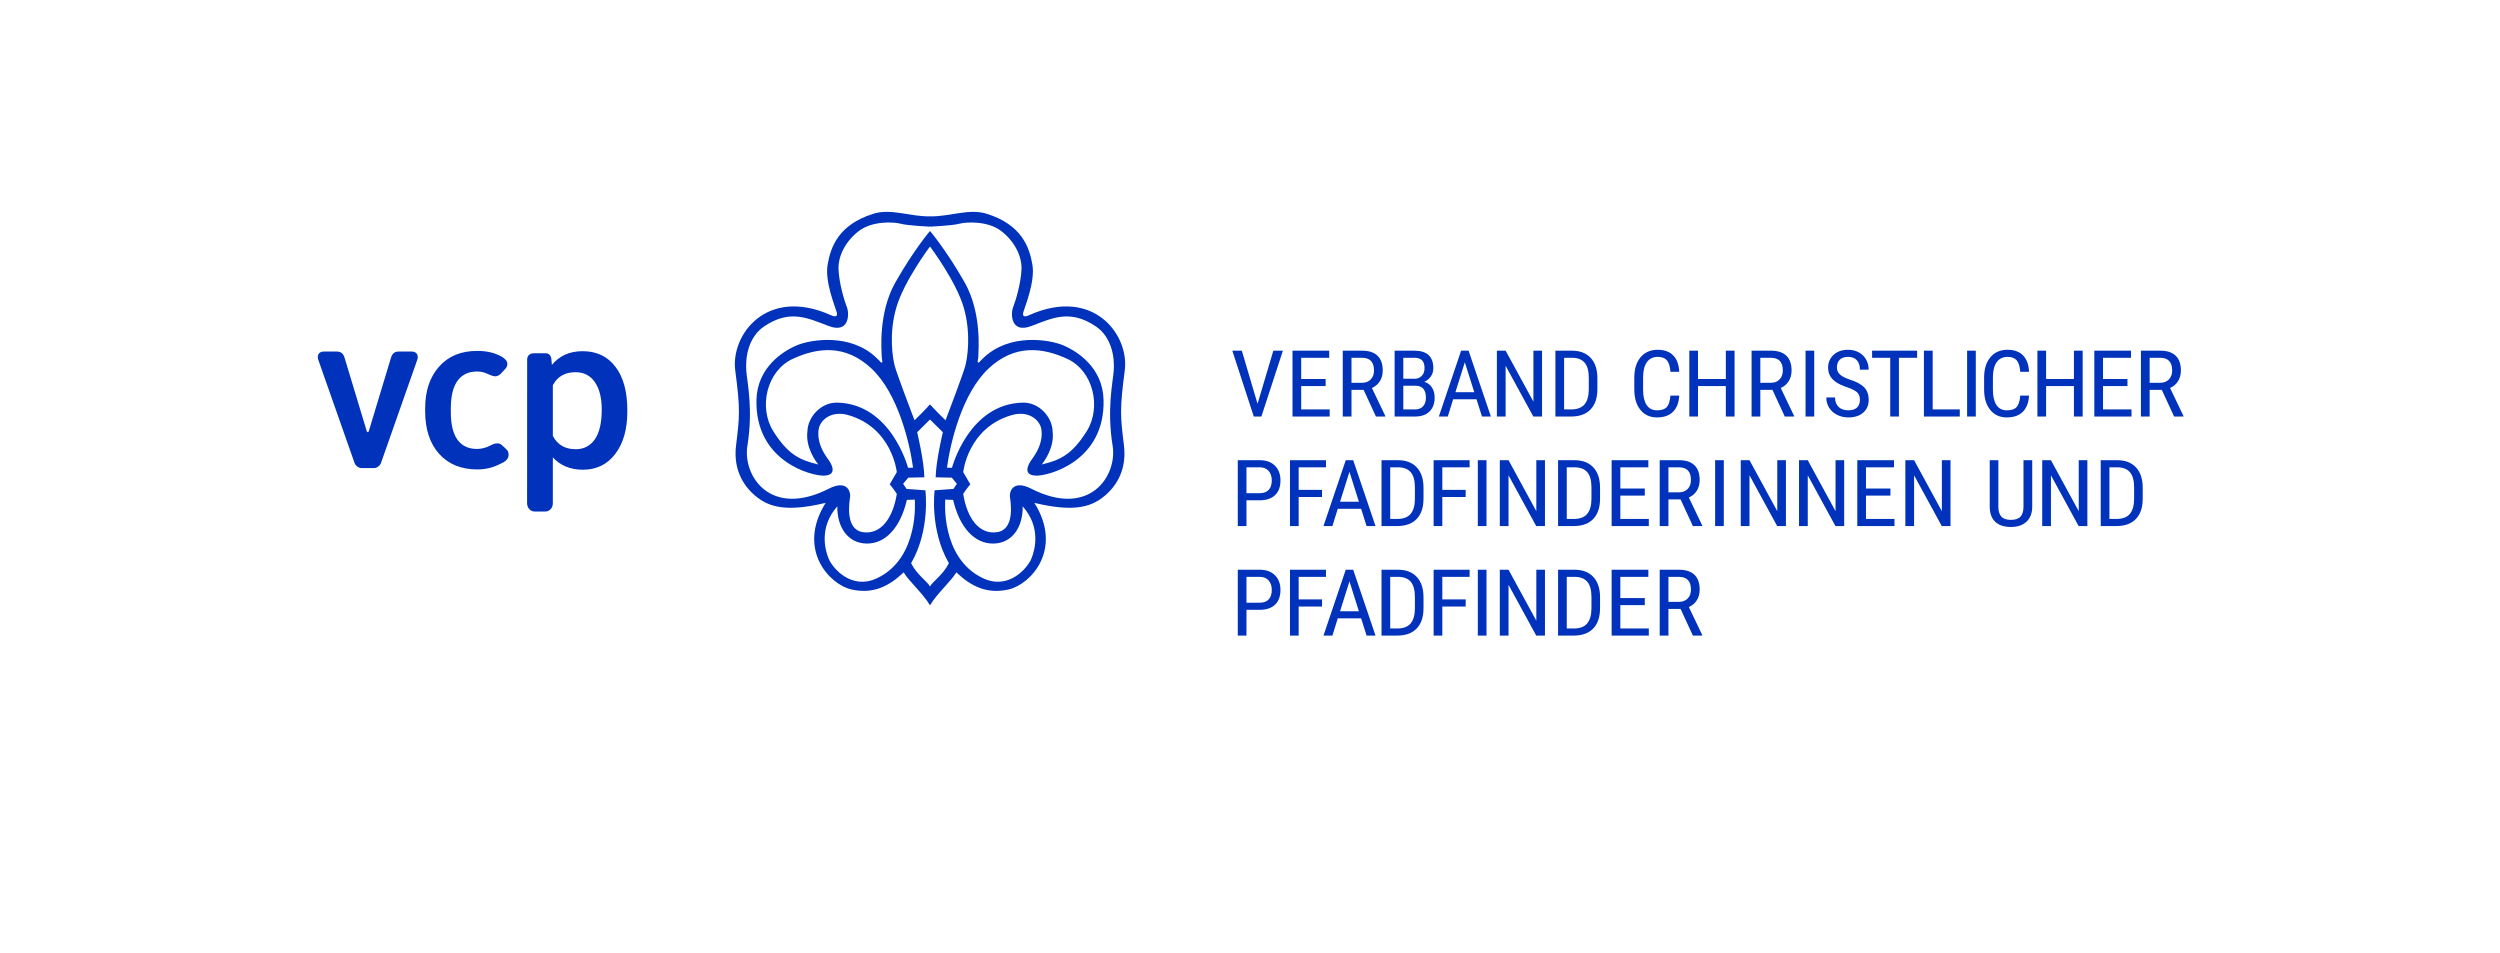 <?xml version="1.0" encoding="UTF-8"?>
<svg xmlns="http://www.w3.org/2000/svg" xmlns:xlink="http://www.w3.org/1999/xlink" width="2006.93pt" height="765.35pt" viewBox="0 0 2006.93 765.35" version="1.1">
<g id="surface1">
<path style=" stroke:none;fill-rule:nonzero;fill:rgb(0%,19.856%,73.238%);fill-opacity:1;" d="M 996.895 281.512 L 989.273 281.512 L 1006.5 334.375 L 1012.602 334.375 L 1029.871 281.512 L 1022.207 281.512 L 1009.516 324.172 Z M 1064.188 304.242 L 1044.555 304.242 L 1044.555 287.211 L 1067.051 287.211 L 1067.051 281.512 L 1037.582 281.512 L 1037.582 334.375 L 1067.434 334.375 L 1067.434 328.676 L 1044.555 328.676 L 1044.555 309.941 L 1064.188 309.941 Z M 1104.574 334.375 L 1112.078 334.375 L 1112.078 333.941 L 1101.328 311.465 C 1104.098 310.23 1106.242 308.398 1107.75 305.965 C 1109.266 303.535 1110.023 300.684 1110.023 297.414 C 1110.023 292.215 1108.625 288.262 1105.828 285.562 C 1103.035 282.863 1098.918 281.512 1093.477 281.512 L 1077.922 281.512 L 1077.922 334.375 L 1084.941 334.375 L 1084.941 312.988 L 1094.699 312.988 Z M 1084.941 287.211 L 1093.324 287.211 C 1099.781 287.211 1103.012 290.609 1103.012 297.395 C 1103.012 300.402 1102.137 302.805 1100.398 304.598 C 1098.652 306.391 1096.324 307.289 1093.402 307.289 L 1084.941 307.289 Z M 1135.918 334.375 C 1140.977 334.375 1144.867 333.016 1147.602 330.305 C 1150.332 327.598 1151.699 323.871 1151.699 319.129 C 1151.699 315.953 1150.953 313.242 1149.469 310.992 C 1147.984 308.746 1145.969 307.254 1143.43 306.527 C 1145.641 305.488 1147.395 304.023 1148.688 302.137 C 1149.98 300.246 1150.633 298.07 1150.633 295.598 C 1150.633 290.906 1149.355 287.383 1146.801 285.035 C 1144.246 282.684 1140.438 281.512 1135.383 281.512 L 1119.562 281.512 L 1119.562 334.375 Z M 1136.223 309.648 C 1141.863 309.648 1144.684 312.832 1144.684 319.195 C 1144.684 322.199 1143.91 324.531 1142.359 326.191 C 1140.809 327.844 1138.711 328.676 1136.066 328.676 L 1126.539 328.676 L 1126.539 309.648 Z M 1126.539 287.211 L 1135.383 287.211 C 1138.152 287.211 1140.207 287.879 1141.559 289.195 C 1142.906 290.52 1143.578 292.633 1143.578 295.543 C 1143.578 298.117 1142.836 300.18 1141.348 301.734 C 1139.863 303.285 1137.914 304.062 1135.496 304.062 L 1126.539 304.062 Z M 1189.684 334.375 L 1196.848 334.375 L 1178.93 281.512 L 1172.945 281.512 L 1155.066 334.375 L 1162.234 334.375 L 1166.543 320.543 L 1185.297 320.543 Z M 1175.918 290.809 L 1183.504 314.84 L 1168.367 314.84 Z M 1237.914 281.512 L 1230.98 281.512 L 1230.98 322.43 L 1208.676 281.512 L 1201.66 281.512 L 1201.66 334.375 L 1208.676 334.375 L 1208.676 293.641 L 1230.898 334.375 L 1237.914 334.375 Z M 1261.066 334.375 C 1267.977 334.375 1273.25 332.469 1276.887 328.656 C 1280.52 324.844 1282.336 319.441 1282.336 312.449 L 1282.336 303.59 C 1282.336 296.594 1280.551 291.164 1276.965 287.305 C 1273.379 283.441 1268.348 281.512 1261.867 281.512 L 1248.637 281.512 L 1248.637 334.375 Z M 1261.867 287.211 C 1266.414 287.211 1269.812 288.516 1272.066 291.121 C 1274.312 293.723 1275.441 297.809 1275.441 303.383 L 1275.441 312.758 C 1275.387 318.016 1274.23 321.984 1271.969 324.66 C 1269.707 327.336 1266.121 328.676 1261.219 328.676 L 1255.617 328.676 L 1255.617 287.211 Z M 1340.984 317.566 C 1340.605 322.02 1339.613 325.105 1338.016 326.824 C 1336.414 328.543 1333.797 329.398 1330.164 329.398 C 1326.523 329.398 1323.762 327.973 1321.871 325.117 C 1319.977 322.262 1319.027 318.156 1319.027 312.809 L 1319.027 303.113 C 1319.027 297.668 1320.043 293.539 1322.078 290.719 C 1324.113 287.898 1327.023 286.484 1330.809 286.484 C 1334.09 286.484 1336.527 287.41 1338.129 289.246 C 1339.73 291.086 1340.684 294.164 1340.984 298.469 L 1348.035 298.469 C 1347.781 292.781 1346.191 288.41 1343.258 285.363 C 1340.32 282.316 1336.168 280.785 1330.809 280.785 C 1324.992 280.785 1320.395 282.785 1317.031 286.777 C 1313.66 290.773 1311.977 296.203 1311.977 303.082 L 1311.977 312.664 C 1311.977 319.562 1313.617 325.027 1316.895 329.055 C 1320.168 333.086 1324.594 335.102 1330.164 335.102 C 1335.699 335.102 1339.988 333.594 1343.027 330.582 C 1346.062 327.566 1347.734 323.23 1348.035 317.566 Z M 1392.465 281.512 L 1385.445 281.512 L 1385.445 304.242 L 1363.109 304.242 L 1363.109 281.512 L 1356.133 281.512 L 1356.133 334.375 L 1363.109 334.375 L 1363.109 309.941 L 1385.445 309.941 L 1385.445 334.375 L 1392.465 334.375 Z M 1432.766 334.375 L 1440.277 334.375 L 1440.277 333.941 L 1429.527 311.465 C 1432.297 310.23 1434.434 308.398 1435.949 305.965 C 1437.465 303.535 1438.219 300.684 1438.219 297.414 C 1438.219 292.215 1436.82 288.262 1434.023 285.562 C 1431.227 282.863 1427.109 281.512 1421.676 281.512 L 1406.117 281.512 L 1406.117 334.375 L 1413.133 334.375 L 1413.133 312.988 L 1422.895 312.988 Z M 1413.133 287.211 L 1421.523 287.211 C 1427.973 287.211 1431.203 290.609 1431.203 297.395 C 1431.203 300.402 1430.332 302.805 1428.594 304.598 C 1426.852 306.391 1424.52 307.289 1421.598 307.289 L 1413.133 307.289 Z M 1456.41 281.512 L 1449.438 281.512 L 1449.438 334.375 L 1456.41 334.375 Z M 1490.77 327.152 C 1489.223 328.652 1486.906 329.398 1483.832 329.398 C 1480.527 329.398 1477.914 328.496 1475.996 326.68 C 1474.078 324.863 1473.117 322.324 1473.117 319.055 L 1466.105 319.055 C 1466.105 322.199 1466.887 324.988 1468.449 327.422 C 1470.012 329.852 1472.16 331.742 1474.891 333.086 C 1477.621 334.43 1480.605 335.102 1483.832 335.102 C 1488.863 335.102 1492.84 333.812 1495.766 331.234 C 1498.688 328.656 1500.145 325.227 1500.145 320.941 C 1500.145 316.875 1498.973 313.586 1496.621 311.066 C 1494.27 308.551 1490.363 306.43 1484.898 304.707 C 1481.391 303.52 1478.801 302.176 1477.125 300.672 C 1475.445 299.168 1474.609 297.301 1474.609 295.07 C 1474.609 292.355 1475.383 290.246 1476.934 288.742 C 1478.48 287.238 1480.668 286.484 1483.488 286.484 C 1486.59 286.484 1488.969 287.383 1490.617 289.176 C 1492.27 290.965 1493.094 293.492 1493.094 296.762 L 1500.113 296.762 C 1500.113 293.809 1499.422 291.102 1498.051 288.633 C 1496.68 286.168 1494.719 284.242 1492.18 282.863 C 1489.641 281.48 1486.738 280.785 1483.488 280.785 C 1478.734 280.785 1474.891 282.145 1471.957 284.852 C 1469.023 287.566 1467.551 291.012 1467.551 295.203 C 1467.551 297.621 1468.07 299.77 1469.102 301.645 C 1470.125 303.52 1471.68 305.191 1473.75 306.656 C 1475.82 308.121 1478.812 309.516 1482.727 310.852 C 1486.637 312.18 1489.348 313.547 1490.848 314.953 C 1492.348 316.355 1493.094 318.375 1493.094 321.012 C 1493.094 323.605 1492.32 325.648 1490.77 327.152 M 1539.008 281.512 L 1502.867 281.512 L 1502.867 287.211 L 1517.43 287.211 L 1517.43 334.375 L 1524.402 334.375 L 1524.402 287.211 L 1539.008 287.211 Z M 1551.484 281.512 L 1544.473 281.512 L 1544.473 334.375 L 1573.25 334.375 L 1573.25 328.676 L 1551.484 328.676 Z M 1586.109 281.512 L 1579.137 281.512 L 1579.137 334.375 L 1586.109 334.375 Z M 1621.805 317.566 C 1621.426 322.02 1620.434 325.105 1618.832 326.824 C 1617.23 328.543 1614.609 329.398 1610.977 329.398 C 1607.344 329.398 1604.578 327.973 1602.684 325.117 C 1600.793 322.262 1599.848 318.156 1599.848 312.809 L 1599.848 303.113 C 1599.848 297.668 1600.863 293.539 1602.895 290.719 C 1604.926 287.898 1607.836 286.484 1611.625 286.484 C 1614.902 286.484 1617.348 287.41 1618.941 289.246 C 1620.543 291.086 1621.496 294.164 1621.805 298.469 L 1628.855 298.469 C 1628.602 292.781 1627.008 288.41 1624.07 285.363 C 1621.137 282.316 1616.988 280.785 1611.625 280.785 C 1605.805 280.785 1601.211 282.785 1597.844 286.777 C 1594.477 290.773 1592.793 296.203 1592.793 303.082 L 1592.793 312.664 C 1592.793 319.562 1594.43 325.027 1597.715 329.055 C 1600.988 333.086 1605.41 335.102 1610.977 335.102 C 1616.516 335.102 1620.809 333.594 1623.84 330.582 C 1626.879 327.566 1628.551 323.23 1628.855 317.566 Z M 1671.906 281.512 L 1664.895 281.512 L 1664.895 304.242 L 1642.555 304.242 L 1642.555 281.512 L 1635.578 281.512 L 1635.578 334.375 L 1642.555 334.375 L 1642.555 309.941 L 1664.895 309.941 L 1664.895 334.375 L 1671.906 334.375 Z M 1707.867 304.242 L 1688.234 304.242 L 1688.234 287.211 L 1710.727 287.211 L 1710.727 281.512 L 1681.258 281.512 L 1681.258 334.375 L 1711.109 334.375 L 1711.109 328.676 L 1688.234 328.676 L 1688.234 309.941 L 1707.867 309.941 Z M 1745.316 334.375 L 1752.824 334.375 L 1752.824 333.941 L 1742.078 311.465 C 1744.848 310.23 1746.984 308.398 1748.5 305.965 C 1750.008 303.535 1750.766 300.684 1750.766 297.414 C 1750.766 292.215 1749.367 288.262 1746.574 285.562 C 1743.777 282.863 1739.66 281.512 1734.223 281.512 L 1718.668 281.512 L 1718.668 334.375 L 1725.684 334.375 L 1725.684 312.988 L 1735.441 312.988 Z M 1725.684 287.211 L 1734.066 287.211 C 1740.523 287.211 1743.75 290.609 1743.75 297.395 C 1743.75 300.402 1742.883 302.805 1741.141 304.598 C 1739.398 306.391 1737.066 307.289 1734.145 307.289 L 1725.684 307.289 Z M 1011.84 401.613 C 1016.949 401.512 1020.902 400.094 1023.711 397.344 C 1026.52 394.598 1027.926 390.68 1027.926 385.602 C 1027.926 380.715 1026.449 376.797 1023.508 373.855 C 1020.559 370.918 1016.504 369.441 1011.348 369.441 L 993.656 369.441 L 993.656 422.305 L 1000.633 422.305 L 1000.633 401.613 Z M 1000.633 375.148 L 1011.379 375.148 C 1014.355 375.148 1016.695 376.102 1018.398 378.016 C 1020.098 379.934 1020.953 382.48 1020.953 385.656 C 1020.953 388.953 1020.121 391.488 1018.473 393.254 C 1016.82 395.027 1014.441 395.91 1011.348 395.91 L 1000.633 395.91 Z M 1061.293 393.258 L 1042.539 393.258 L 1042.539 375.148 L 1064.457 375.148 L 1064.457 369.441 L 1035.562 369.441 L 1035.562 422.305 L 1042.539 422.305 L 1042.539 398.961 L 1061.293 398.961 Z M 1097.062 422.305 L 1104.23 422.305 L 1086.312 369.441 L 1080.328 369.441 L 1062.449 422.305 L 1069.613 422.305 L 1073.922 408.473 L 1092.68 408.473 Z M 1083.305 378.742 L 1090.887 402.773 L 1075.754 402.773 Z M 1121.473 422.305 C 1128.387 422.305 1133.66 420.398 1137.293 416.59 C 1140.926 412.777 1142.742 407.375 1142.742 400.375 L 1142.742 391.516 C 1142.742 384.523 1140.949 379.098 1137.371 375.234 C 1133.785 371.375 1128.75 369.441 1122.27 369.441 L 1109.043 369.441 L 1109.043 422.305 Z M 1122.27 375.148 C 1126.82 375.148 1130.223 376.445 1132.469 379.047 C 1134.719 381.656 1135.844 385.742 1135.844 391.316 L 1135.844 400.688 C 1135.793 405.949 1134.637 409.914 1132.375 412.59 C 1130.113 415.266 1126.527 416.605 1121.625 416.605 L 1116.02 416.605 L 1116.02 375.148 Z M 1176.605 393.258 L 1157.852 393.258 L 1157.852 375.148 L 1179.773 375.148 L 1179.773 369.441 L 1150.875 369.441 L 1150.875 422.305 L 1157.852 422.305 L 1157.852 398.961 L 1176.605 398.961 Z M 1193.324 369.441 L 1186.352 369.441 L 1186.352 422.305 L 1193.324 422.305 Z M 1240.25 369.441 L 1233.316 369.441 L 1233.316 410.363 L 1211.012 369.441 L 1204 369.441 L 1204 422.305 L 1211.012 422.305 L 1211.012 381.57 L 1233.238 422.305 L 1240.25 422.305 Z M 1263.207 422.305 C 1270.117 422.305 1275.391 420.398 1279.023 416.59 C 1282.656 412.777 1284.473 407.375 1284.473 400.375 L 1284.473 391.516 C 1284.473 384.523 1282.688 379.098 1279.102 375.234 C 1275.516 371.375 1270.488 369.441 1264.008 369.441 L 1250.777 369.441 L 1250.777 422.305 Z M 1264.008 375.148 C 1268.555 375.148 1271.953 376.445 1274.203 379.047 C 1276.449 381.656 1277.578 385.742 1277.578 391.316 L 1277.578 400.688 C 1277.523 405.949 1276.367 409.914 1274.105 412.59 C 1271.844 415.266 1268.262 416.605 1263.355 416.605 L 1257.754 416.605 L 1257.754 375.148 Z M 1320.391 392.172 L 1300.758 392.172 L 1300.758 375.148 L 1323.246 375.148 L 1323.246 369.441 L 1293.777 369.441 L 1293.777 422.305 L 1323.625 422.305 L 1323.625 416.605 L 1300.758 416.605 L 1300.758 397.871 L 1320.391 397.871 Z M 1359.004 422.305 L 1366.516 422.305 L 1366.516 421.867 L 1355.766 399.398 C 1358.535 398.164 1360.676 396.328 1362.188 393.895 C 1363.699 391.461 1364.453 388.617 1364.453 385.348 C 1364.453 380.141 1363.059 376.191 1360.266 373.492 C 1357.465 370.793 1353.352 369.441 1347.914 369.441 L 1332.359 369.441 L 1332.359 422.305 L 1339.371 422.305 L 1339.371 400.922 L 1349.129 400.922 Z M 1339.371 375.148 L 1347.758 375.148 C 1354.215 375.148 1357.441 378.539 1357.441 385.328 C 1357.441 388.336 1356.574 390.734 1354.828 392.531 C 1353.09 394.324 1350.758 395.223 1347.836 395.223 L 1339.371 395.223 Z M 1383.824 369.441 L 1376.852 369.441 L 1376.852 422.305 L 1383.824 422.305 Z M 1433.684 369.441 L 1426.746 369.441 L 1426.746 410.363 L 1404.449 369.441 L 1397.43 369.441 L 1397.43 422.305 L 1404.449 422.305 L 1404.449 381.57 L 1426.668 422.305 L 1433.684 422.305 Z M 1480.457 369.441 L 1473.523 369.441 L 1473.523 410.363 L 1451.219 369.441 L 1444.207 369.441 L 1444.207 422.305 L 1451.219 422.305 L 1451.219 381.57 L 1473.445 422.305 L 1480.457 422.305 Z M 1517.59 392.172 L 1497.961 392.172 L 1497.961 375.148 L 1520.453 375.148 L 1520.453 369.441 L 1490.984 369.441 L 1490.984 422.305 L 1520.832 422.305 L 1520.832 416.605 L 1497.961 416.605 L 1497.961 397.871 L 1517.59 397.871 Z M 1565.816 369.441 L 1558.875 369.441 L 1558.875 410.363 L 1536.578 369.441 L 1529.566 369.441 L 1529.566 422.305 L 1536.578 422.305 L 1536.578 381.57 L 1558.805 422.305 L 1565.816 422.305 Z M 1624.398 369.441 L 1624.398 406.738 C 1624.398 410.293 1623.602 412.945 1622.016 414.699 C 1620.426 416.453 1617.852 417.332 1614.297 417.332 C 1610.762 417.332 1608.203 416.453 1606.617 414.699 C 1605.027 412.945 1604.23 410.293 1604.23 406.738 L 1604.23 369.441 L 1597.293 369.441 L 1597.293 407.023 C 1597.348 412.152 1598.82 416.102 1601.719 418.875 C 1604.613 421.645 1608.809 423.031 1614.297 423.031 C 1619.66 423.031 1623.84 421.613 1626.84 418.781 C 1629.84 415.949 1631.359 412.031 1631.41 407.023 L 1631.41 369.441 Z M 1675.68 369.441 L 1668.746 369.441 L 1668.746 410.363 L 1646.441 369.441 L 1639.43 369.441 L 1639.43 422.305 L 1646.441 422.305 L 1646.441 381.57 L 1668.668 422.305 L 1675.68 422.305 Z M 1698.836 422.305 C 1705.746 422.305 1711.02 420.398 1714.652 416.59 C 1718.285 412.777 1720.105 407.375 1720.105 400.375 L 1720.105 391.516 C 1720.105 384.523 1718.316 379.098 1714.73 375.234 C 1711.148 371.375 1706.117 369.441 1699.637 369.441 L 1686.406 369.441 L 1686.406 422.305 Z M 1699.637 375.148 C 1704.184 375.148 1707.582 376.445 1709.832 379.047 C 1712.078 381.656 1713.207 385.742 1713.207 391.316 L 1713.207 400.688 C 1713.152 405.949 1711.996 409.914 1709.734 412.59 C 1707.473 415.266 1703.891 416.605 1698.988 416.605 L 1693.387 416.605 L 1693.387 375.148 Z M 1011.84 489.543 C 1016.949 489.445 1020.902 488.023 1023.711 485.273 C 1026.52 482.527 1027.926 478.613 1027.926 473.531 C 1027.926 468.645 1026.449 464.727 1023.508 461.789 C 1020.559 458.848 1016.504 457.371 1011.348 457.371 L 993.656 457.371 L 993.656 510.234 L 1000.633 510.234 L 1000.633 489.543 Z M 1000.633 463.078 L 1011.379 463.078 C 1014.355 463.078 1016.695 464.035 1018.398 465.949 C 1020.098 467.863 1020.953 470.414 1020.953 473.586 C 1020.953 476.883 1020.121 479.418 1018.473 481.184 C 1016.82 482.957 1014.441 483.844 1011.348 483.844 L 1000.633 483.844 Z M 1061.293 481.191 L 1042.539 481.191 L 1042.539 463.078 L 1064.457 463.078 L 1064.457 457.371 L 1035.562 457.371 L 1035.562 510.234 L 1042.539 510.234 L 1042.539 486.891 L 1061.293 486.891 Z M 1097.062 510.234 L 1104.23 510.234 L 1086.312 457.371 L 1080.328 457.371 L 1062.449 510.234 L 1069.613 510.234 L 1073.922 496.402 L 1092.68 496.402 Z M 1083.305 466.672 L 1090.887 490.703 L 1075.754 490.703 Z M 1121.473 510.234 C 1128.387 510.234 1133.66 508.328 1137.293 504.52 C 1140.926 500.707 1142.742 495.305 1142.742 488.305 L 1142.742 479.449 C 1142.742 472.453 1140.949 467.027 1137.371 463.164 C 1133.785 459.305 1128.75 457.371 1122.27 457.371 L 1109.043 457.371 L 1109.043 510.234 Z M 1122.27 463.078 C 1126.82 463.078 1130.223 464.375 1132.469 466.977 C 1134.719 469.586 1135.844 473.676 1135.844 479.246 L 1135.844 488.617 C 1135.793 493.879 1134.637 497.844 1132.375 500.52 C 1130.113 503.195 1126.527 504.535 1121.625 504.535 L 1116.02 504.535 L 1116.02 463.078 Z M 1176.605 481.191 L 1157.852 481.191 L 1157.852 463.078 L 1179.773 463.078 L 1179.773 457.371 L 1150.875 457.371 L 1150.875 510.234 L 1157.852 510.234 L 1157.852 486.891 L 1176.605 486.891 Z M 1193.324 457.371 L 1186.352 457.371 L 1186.352 510.234 L 1193.324 510.234 Z M 1240.25 457.371 L 1233.316 457.371 L 1233.316 498.293 L 1211.012 457.371 L 1204 457.371 L 1204 510.234 L 1211.012 510.234 L 1211.012 469.5 L 1233.238 510.234 L 1240.25 510.234 Z M 1263.207 510.234 C 1270.117 510.234 1275.391 508.328 1279.023 504.52 C 1282.656 500.707 1284.473 495.305 1284.473 488.305 L 1284.473 479.449 C 1284.473 472.453 1282.688 467.027 1279.102 463.164 C 1275.516 459.305 1270.488 457.371 1264.008 457.371 L 1250.777 457.371 L 1250.777 510.234 Z M 1264.008 463.078 C 1268.555 463.078 1271.953 464.375 1274.203 466.977 C 1276.449 469.586 1277.578 473.676 1277.578 479.246 L 1277.578 488.617 C 1277.523 493.879 1276.367 497.844 1274.105 500.52 C 1271.844 503.195 1268.262 504.535 1263.355 504.535 L 1257.754 504.535 L 1257.754 463.078 Z M 1320.391 480.102 L 1300.758 480.102 L 1300.758 463.078 L 1323.246 463.078 L 1323.246 457.371 L 1293.777 457.371 L 1293.777 510.234 L 1323.625 510.234 L 1323.625 504.535 L 1300.758 504.535 L 1300.758 485.801 L 1320.391 485.801 Z M 1359.004 510.234 L 1366.516 510.234 L 1366.516 509.801 L 1355.766 487.328 C 1358.535 486.094 1360.676 484.258 1362.188 481.824 C 1363.699 479.395 1364.453 476.547 1364.453 473.277 C 1364.453 468.074 1363.059 464.121 1360.266 461.422 C 1357.465 458.727 1353.352 457.371 1347.914 457.371 L 1332.359 457.371 L 1332.359 510.234 L 1339.371 510.234 L 1339.371 488.852 L 1349.129 488.852 Z M 1339.371 463.078 L 1347.758 463.078 C 1354.215 463.078 1357.441 466.473 1357.441 473.258 C 1357.441 476.266 1356.574 478.664 1354.828 480.461 C 1353.09 482.254 1350.758 483.152 1347.836 483.152 L 1339.371 483.152 Z M 1339.371 463.078 "/>
<path style=" stroke:none;fill-rule:nonzero;fill:rgb(0%,19.856%,73.238%);fill-opacity:1;" d="M 746.688 324.699 C 746.688 324.699 749.34 328.004 759.047 337.398 C 760.988 332.414 773.168 300.125 774.828 294.059 C 776.492 287.973 779.812 268.395 773.734 247.145 C 767.637 225.879 746.688 198.023 746.688 198.023 L 746.469 198.023 C 746.469 198.023 725.543 225.879 719.469 247.145 C 713.355 268.395 716.68 287.973 718.348 294.059 C 720 300.125 732.188 332.414 734.137 337.398 C 743.832 328.004 746.469 324.699 746.469 324.699 Z M 746.688 470.633 C 748.809 466.75 757.188 461.359 761.75 452.105 C 746.117 425.195 750.289 393.602 750.289 393.602 L 765.418 392.496 L 768.172 388.363 L 764.047 383.445 L 751.113 383.16 C 751.398 369.75 756.902 346.988 756.902 346.988 L 746.688 336.848 L 746.469 336.848 L 736.277 346.988 C 736.277 346.988 741.785 369.75 742.047 383.16 L 729.121 383.445 L 725.004 388.363 L 727.754 392.496 L 742.871 393.602 C 742.871 393.602 747.059 425.195 731.418 452.105 C 735.969 461.359 744.375 466.75 746.469 470.633 Z M 665.312 448.703 C 668.336 455.816 683.352 474.172 704.371 464.031 C 738.48 447.602 734.359 400.992 734.359 400.992 C 734.359 400.992 732.703 401.281 728.031 401.281 C 722.797 423.73 710.695 436.633 695.566 436.34 C 680.445 436.082 671.91 422.926 672.184 406.477 C 657.34 423.195 662.277 441.562 665.312 448.703 M 672.145 323.215 C 715.574 324.199 728.961 375.551 728.961 375.551 C 728.961 375.551 730.914 375.426 732.984 375.426 C 730.234 355.281 720.82 315.758 699.602 295.852 C 678.387 275.969 655.953 279.078 636.418 288.066 C 615.516 297.652 608.758 326.934 620.73 346.086 C 632.711 365.223 642.398 369.406 656.891 372.875 C 655.172 370.746 646.449 359.262 648.188 346.086 C 648.457 335.207 658.66 322.906 672.145 323.215 M 746.688 185.547 C 746.688 185.547 759.445 200.48 774.266 226.48 C 788.41 251.273 785.387 281.871 785.387 285.484 C 785.387 289.082 784.363 290.113 785.129 290.883 C 785.914 291.656 785.914 290.633 789.27 287.543 C 810.211 267.188 842.215 272.559 853.168 277.082 C 865.332 282.098 885.27 295.43 885.906 320.949 C 887.156 370.66 841.234 382.293 831.406 381.828 C 819.863 381.266 826.52 371.215 828.145 369.035 C 832.879 362.668 837.457 354.191 835.949 344.512 C 834.824 337.324 825.953 329.289 812.293 333.203 C 776.852 343.355 773.238 379.004 773.238 379.004 L 778.93 388.781 C 778.93 388.781 775.832 392.387 773.238 396.504 C 776.332 416.098 786.176 429.484 800.641 427.176 C 815.121 424.84 811.246 402.684 810.73 398.844 C 810.211 394.961 812.961 384.91 827.441 392.113 C 874.746 416.395 897.074 381.941 893.191 357.867 C 888.469 328.578 893.277 307.355 894.055 297.891 C 894.973 286.66 892.316 270.543 879.746 262.043 C 858.82 247.863 844.332 255.598 827.789 261.773 C 811.246 267.961 811.246 251.734 813.316 246.578 C 815.383 241.43 819.523 227.523 820.023 216.434 C 820.543 205.355 814.086 193.254 803.492 185.273 C 792.891 177.289 775.832 178.059 770.141 179.602 C 764.449 181.156 746.688 181.945 746.688 181.945 L 746.469 181.945 C 746.469 181.945 728.73 181.156 723.031 179.602 C 717.348 178.059 700.285 177.289 689.691 185.273 C 679.09 193.254 672.621 205.355 673.141 216.434 C 673.656 227.523 677.801 241.43 679.855 246.578 C 681.941 251.734 681.941 267.961 665.383 261.773 C 648.832 255.598 634.363 247.863 613.426 262.043 C 600.855 270.543 598.199 286.66 599.121 297.891 C 599.902 307.355 604.703 328.578 599.984 357.867 C 596.109 381.941 618.434 416.395 665.746 392.113 C 680.227 384.91 682.973 394.961 682.453 398.844 C 681.941 402.684 678.047 424.84 692.527 427.176 C 707.008 429.484 716.832 416.098 719.93 396.504 C 717.348 392.387 714.25 388.781 714.25 388.781 L 719.93 379.004 C 719.93 379.004 716.316 343.355 680.883 333.203 C 667.227 329.289 658.348 337.324 657.223 344.512 C 655.711 354.191 660.301 362.668 665.039 369.035 C 666.668 371.215 673.316 381.266 661.758 381.828 C 651.941 382.293 606.023 370.66 607.27 320.949 C 607.902 295.43 627.848 282.098 640.004 277.082 C 650.965 272.559 682.973 267.188 703.902 287.543 C 707.262 290.633 707.262 291.656 708.039 290.883 C 708.812 290.113 707.781 289.082 707.781 285.484 C 707.781 281.871 704.773 251.273 718.898 226.48 C 733.707 200.48 746.469 185.547 746.469 185.547 Z M 746.469 485.789 C 741.168 476.672 729.715 466.656 725.441 459.484 C 713.918 470.352 701.246 477.188 683.574 473.227 C 665.91 469.277 639.398 441.086 662.816 403.668 C 631.902 411.168 618.199 407 608.484 399.719 C 598.75 392.461 588.246 379.004 590.898 357.523 C 593.777 334.094 594.371 328.703 590.234 297.363 C 586.492 268.988 615.242 229.945 666.906 252.953 C 670.555 254.711 672.598 254.246 671.723 250.73 C 670.836 247.207 662.039 226.477 664.367 212.617 C 666.797 198.094 673.203 180.477 700.812 171.684 C 715.332 167.051 730.078 173.922 746.469 173.684 L 746.688 173.684 C 763.102 173.922 777.852 167.051 792.371 171.684 C 819.969 180.477 826.383 198.094 828.809 212.617 C 831.117 226.477 822.34 247.207 821.453 250.73 C 820.574 254.246 822.613 254.711 826.277 252.953 C 877.934 229.945 906.684 268.988 902.93 297.363 C 898.809 328.703 899.395 334.094 902.27 357.523 C 904.922 379.004 894.426 392.461 884.688 399.719 C 874.969 407 861.266 411.168 830.355 403.668 C 853.77 441.086 827.266 469.277 809.598 473.227 C 791.938 477.188 779.258 470.352 767.727 459.484 C 763.465 466.656 752.012 476.672 746.688 485.789 Z M 820.98 406.477 C 821.266 422.926 812.738 436.082 797.613 436.34 C 782.48 436.633 770.363 423.73 765.145 401.281 C 760.473 401.281 758.824 400.992 758.824 400.992 C 758.824 400.992 754.699 447.602 788.805 464.031 C 809.812 474.172 824.844 455.816 827.863 448.703 C 830.895 441.562 835.844 423.195 820.98 406.477 M 844.992 346.086 C 846.73 359.262 837.996 370.746 836.305 372.875 C 850.777 369.406 860.457 365.223 872.426 346.086 C 884.414 326.934 877.656 297.652 856.75 288.066 C 837.23 279.078 814.793 275.969 793.578 295.852 C 772.359 315.758 762.938 355.281 760.188 375.426 C 762.258 375.426 764.219 375.551 764.219 375.551 C 764.219 375.551 777.609 324.199 821.023 323.215 C 834.527 322.906 844.715 335.207 844.992 346.086 "/>
<path style=" stroke:none;fill-rule:nonzero;fill:rgb(0%,19.856%,73.238%);fill-opacity:1;" d="M 383.047 376.859 C 392.02 376.859 397.816 374.414 403.922 371.273 C 404.914 370.766 405.793 369.98 405.793 369.98 C 408.895 367.727 408.809 363.328 407.129 361.438 C 407.129 361.438 405.934 360.148 405.172 359.414 C 404.648 358.906 403.258 357.703 402.711 357.18 C 401.977 356.48 400.582 355.582 397.789 356.035 C 395.504 356.406 393.148 358.023 391.516 358.66 C 388.996 359.641 385.984 360.402 382.863 360.402 C 376.074 360.402 370.887 357.961 367.297 353.066 C 363.707 348.18 361.91 340.754 361.91 330.809 L 361.91 327.496 C 361.969 317.66 363.801 310.324 367.422 305.488 C 371.043 300.656 376.188 298.238 382.863 298.238 C 385.684 298.238 388.176 298.746 390.457 299.727 C 391.934 300.363 395.418 302.094 397.52 302.094 C 399.848 302.094 401.543 300.504 401.777 300.254 C 402.273 299.738 403.121 298.844 403.594 298.328 C 404.289 297.574 406.004 295.699 406.004 295.699 C 407.52 293.809 408.254 290.41 404.902 287.879 C 404.902 287.879 404.059 287.07 402.598 286.254 C 397.059 283.16 390.738 281.695 383.027 281.695 C 370.137 281.695 359.965 285.895 352.5 294.293 C 345.031 302.691 341.301 313.875 341.301 327.836 L 341.301 329.957 C 341.301 344.598 345.059 356.082 352.582 364.395 C 360.105 372.703 370.277 376.859 383.117 376.859 Z M 494.051 294.426 C 500.414 302.77 503.594 314.344 503.594 329.16 L 503.594 330.43 C 503.594 344.629 500.371 355.949 493.926 364.402 C 487.484 372.855 478.828 377.078 467.973 377.078 C 457.906 377.078 449.848 373.773 443.805 367.156 L 443.805 403.266 L 442.246 287.945 L 443.805 403.766 L 443.781 404.152 C 443.781 407.684 441.25 410.645 437.625 410.645 L 429.371 410.664 C 425.734 410.664 423.129 407.707 423.129 403.922 L 423.188 288.609 C 423.188 285.73 425.23 283.613 428.184 283.613 C 428.184 283.613 438.02 283.605 438.074 283.605 C 440.609 283.605 442.461 285.398 442.648 288.527 L 443.035 292.941 C 449.086 285.594 457.316 281.922 467.719 281.922 C 478.914 281.922 487.691 286.086 494.051 294.426 M 477.516 352.695 C 481.219 347.406 483.066 339.391 483.066 328.648 C 483.066 319.492 481.246 312.223 477.598 306.852 C 473.957 301.48 468.734 298.797 461.953 298.797 C 453.527 298.797 447.477 302.27 443.805 309.227 L 443.805 349.938 C 447.527 357.062 453.641 360.625 462.121 360.625 C 468.68 360.625 473.809 357.984 477.516 352.695 M 296.086 346.066 C 296.438 344.879 313.238 289.121 313.691 287.754 C 314.293 285.914 315.184 282.191 320.113 282.191 L 330.395 282.191 C 335.066 282.191 336.023 285.82 334.965 288.84 L 305.82 371.723 C 305.105 373.695 302.727 375.773 300.191 375.773 L 290.285 375.773 C 287.746 375.773 285.371 373.695 284.652 371.723 L 255.508 288.84 C 254.445 285.82 255.41 282.191 260.078 282.191 L 270.359 282.191 C 275.293 282.191 276.18 285.914 276.785 287.754 C 277.234 289.121 294.039 344.887 294.387 346.066 C 294.734 347.242 295.734 347.25 296.086 346.066 "/>
</g>
</svg>
